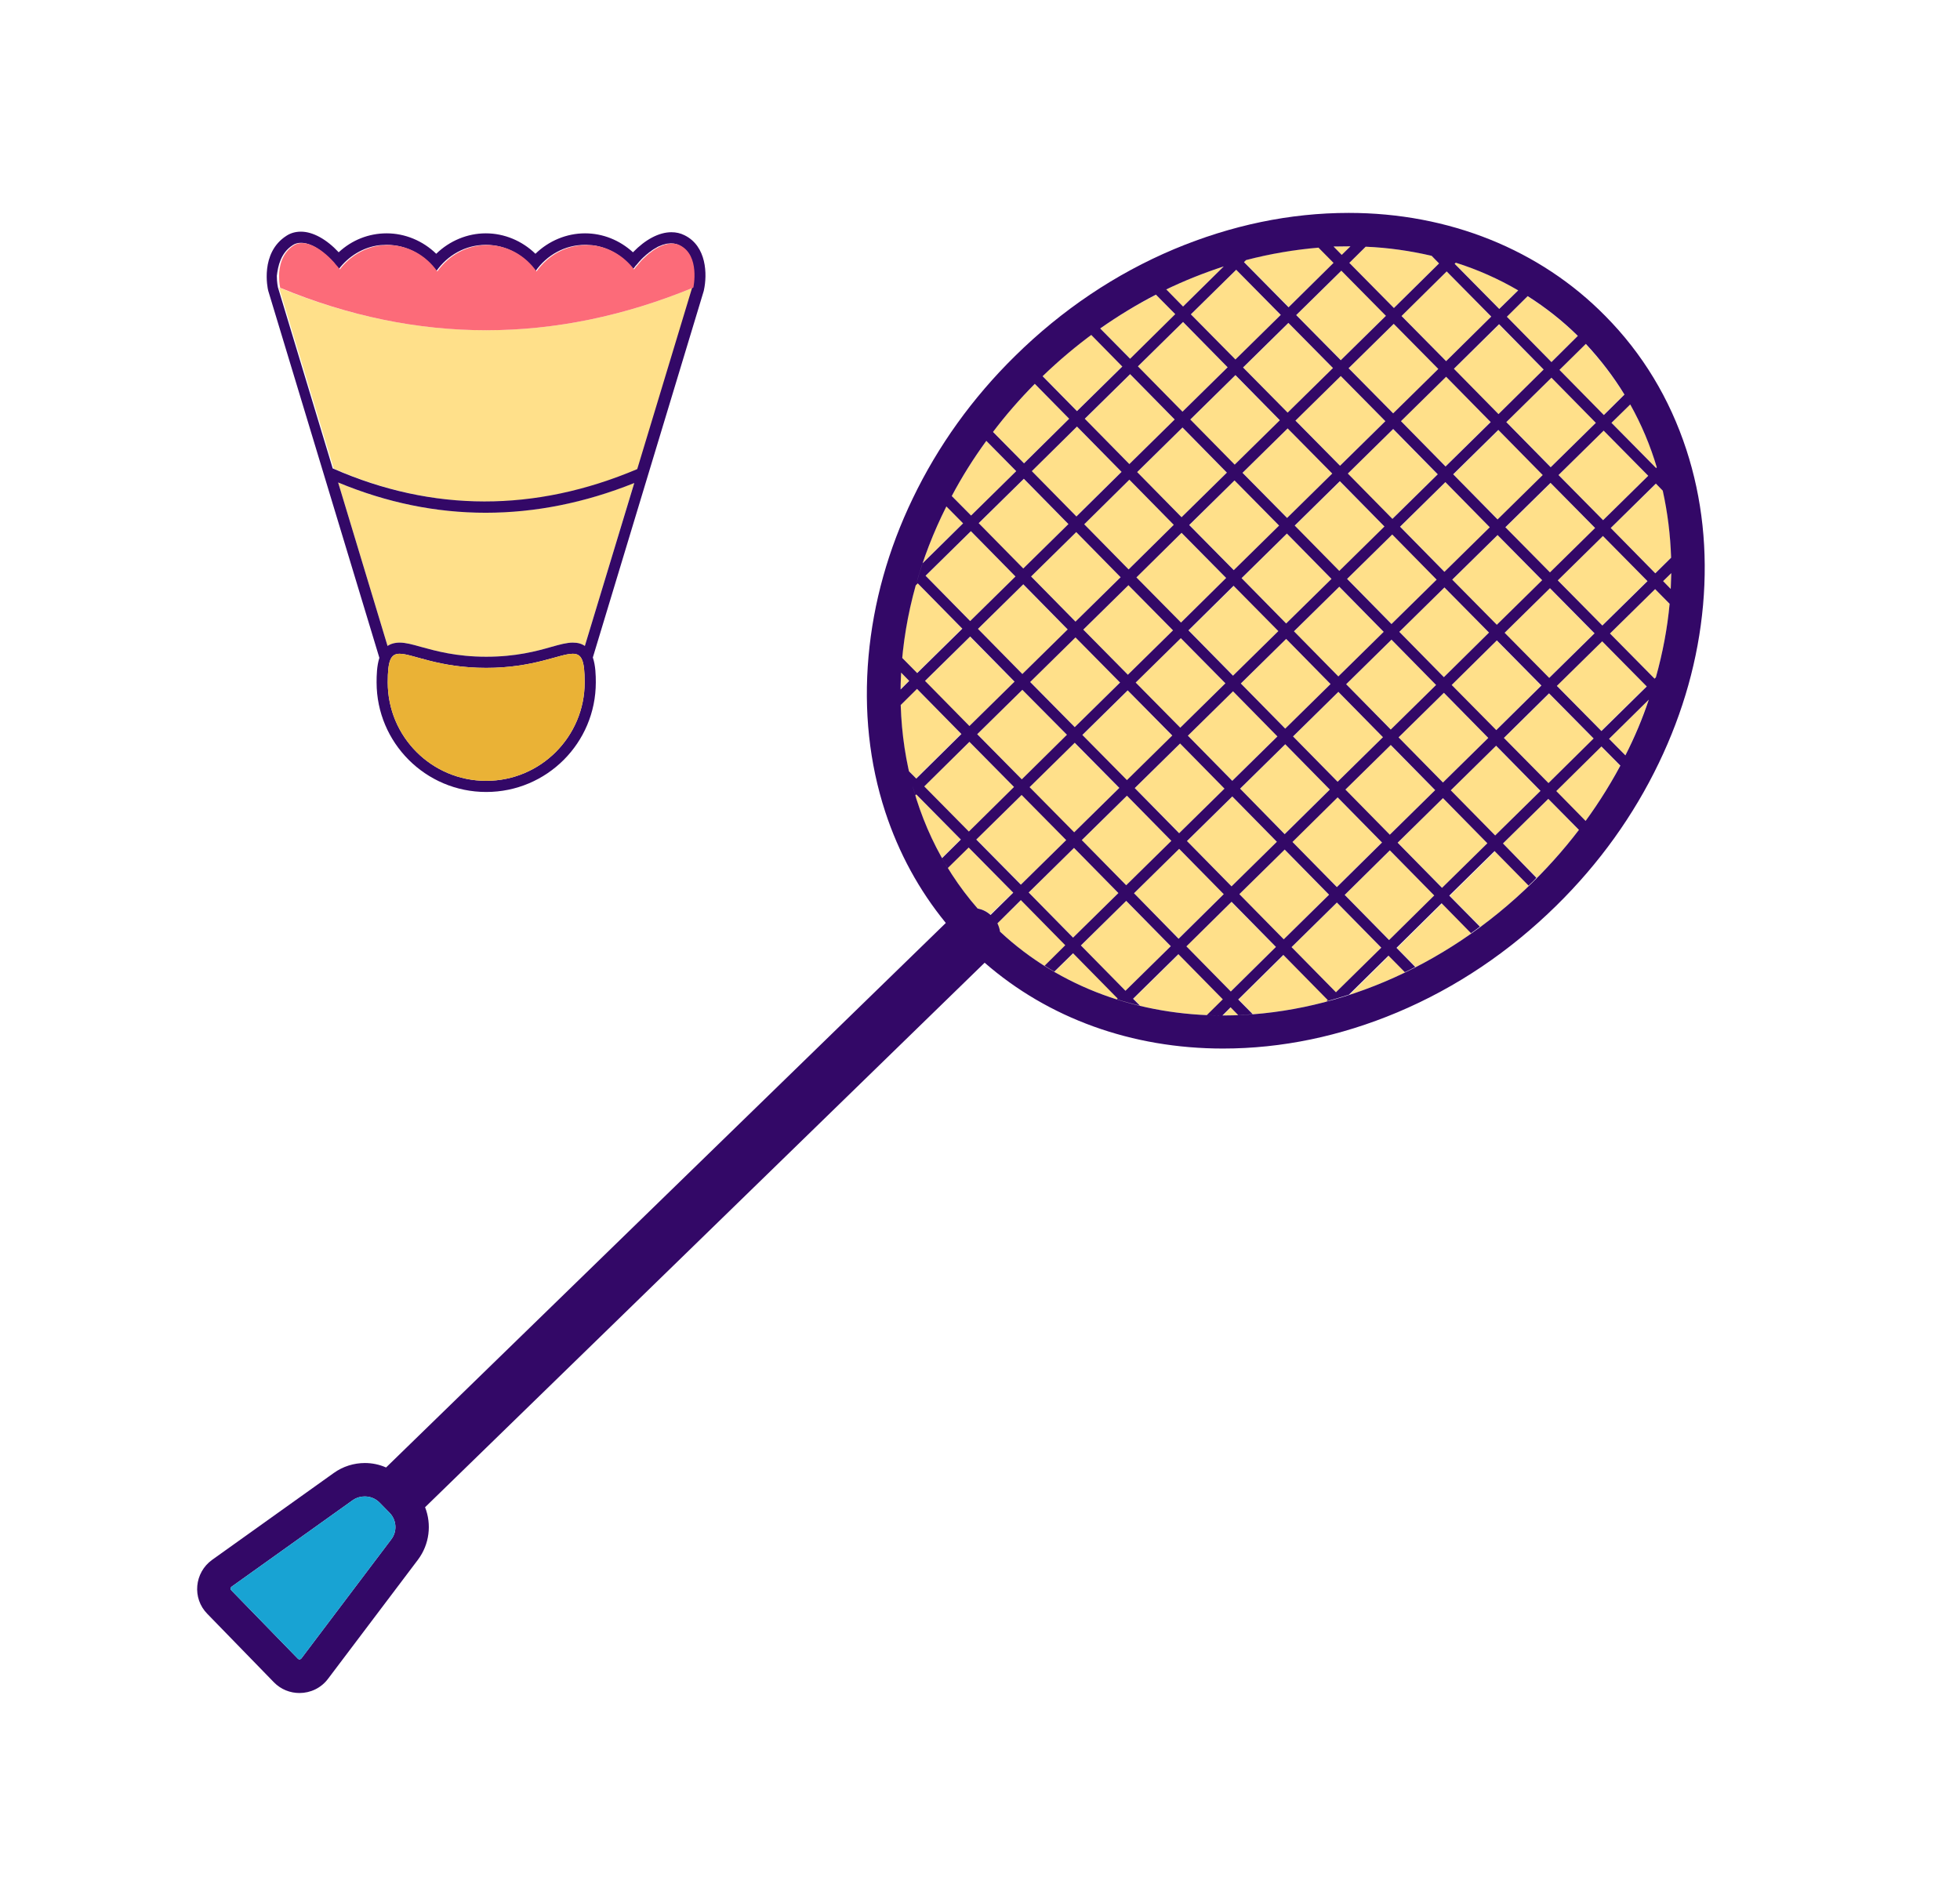 <?xml version="1.0" standalone="no"?><!DOCTYPE svg PUBLIC "-//W3C//DTD SVG 1.1//EN" "http://www.w3.org/Graphics/SVG/1.1/DTD/svg11.dtd"><svg class="icon" width="200px" height="194.12px" viewBox="0 0 1055 1024" version="1.1" xmlns="http://www.w3.org/2000/svg"><path d="M781.358 368.71l24.29-23.936 23.934 24.29-24.29 23.935zM695.647 453.131l24.29-23.935 23.935 24.29-24.29 23.935zM809.887 340.631l24.36-24.005 23.936 24.29-24.361 24.005zM752.795 396.914l24.36-24.004 23.935 24.289-24.36 24.005zM667.084 481.336l24.361-24.005 23.935 24.29-24.36 24.004zM724.169 425.05l24.36-24.004 23.935 24.29-24.36 24.004zM670.8 139.9l-1.1 1.1 24 24.3 24.3-23.9-8.1-8.2c-13.1 1-26.1 3.3-39.1 6.7zM610.418 480.814l24.293-23.931 24.001 24.364-24.293 23.931zM838.505 312.35l24.29-23.935 23.934 24.289-24.29 23.935zM667.513 424.532l24.293-23.931 24.001 24.364-24.293 23.931zM636.8 165l21.9-21.6c-10.7 3.4-21.3 7.7-31.8 12.8 0.3-0.1 0.6-0.3 0.9-0.4l9 9.2zM581.822 508.948l24.36-24.005 24.006 24.361-24.361 24.005zM638.95 452.738l24.364-24.002 24.002 24.364-24.364 24.002zM592.3 176.8l16.1 16.3 24.3-23.9-10.4-10.5c-10.3 5.2-20.3 11.2-30 18.1zM899.3 317c0.2-2.8 0.3-5.7 0.3-8.5l-4.4 4.3 4.1 4.2zM866.6 341l24 24.3 0.7-0.7c3.7-13.2 6.2-26.4 7.4-39.6l-7.8-7.9-24.3 23.9zM895.1 264.1l-3.7-3.8-24.4 23.9 24 24.3 8.5-8.4c-0.3-12.2-1.8-24.3-4.4-36zM839.3 199.1l23.9 24.3 11.1-11c-5.9-9.7-12.9-18.8-20.9-27.3l-14.1 14zM867.4 227.6l24 24.3 0.4-0.4c-3.5-11.8-8.3-23.1-14.3-33.9l-10.1 10zM695.23 509.832l24.363-24.002 23.932 24.293-24.364 24.002zM809.57 397.257l24.29-23.935 23.934 24.29-24.29 23.935zM638.555 509.414l24.29-23.935 23.934 24.29-24.29 23.934zM838.028 369.107l24.36-24.005 23.935 24.29-24.36 24.005zM780.863 425.46l24.361-24.005 23.935 24.29-24.36 24.004zM752.381 453.6l24.36-24.005 23.936 24.29-24.361 24.004zM723.86 481.68l24.289-23.935 23.935 24.29-24.29 23.934zM781.759 312.034l24.364-24.001 24.002 24.364-24.364 24.001zM782.3 255.365l24.293-23.932 23.932 24.293-24.293 23.932zM782.62 198.585l24.287-23.938 24.008 24.357-24.286 23.938zM810.838 227.127l24.286-23.938 23.938 24.286-24.286 23.938zM753.682 283.502l24.365-24.001 23.93 24.293-24.363 24.001zM725.15 311.577l24.292-23.931 23.932 24.293-24.293 23.931zM811.1 170.5l24 24.4 14.2-14c-8.3-8.2-17.4-15.3-27-21.4l-11.2 11zM696.934 283.04l24.293-23.931 24.001 24.364-24.293 23.931zM783 141.9l24 24.3 10.2-10c-10.6-6.2-21.9-11.1-33.6-14.9l-0.6 0.6zM668.366 311.231l24.361-24.005 24.005 24.36-24.36 24.006zM639.814 339.311l24.364-24.001 24.002 24.364-24.364 24.001zM725.469 254.964l24.364-24.002 24.002 24.364-24.364 24.002zM754.088 226.682l24.293-23.932 24.002 24.364-24.293 23.932zM726.3 141.5l24 24.3 24.3-24-4-4.1c-11.5-2.7-23.4-4.4-35.5-4.9l-8.8 8.7zM611.286 367.376l24.29-23.935 24.004 24.36-24.29 23.936zM753.226 340.11l24.293-23.93 24.002 24.363-24.293 23.932zM810.377 283.892l24.292-23.931 24.002 24.364-24.293 23.931zM724.663 368.314l24.364-24.001 24.002 24.364-24.364 24.002zM838.944 255.69l24.293-23.932 24.002 24.364-24.293 23.931zM726.9 132.6h-0.9c-2.7 0-5.5 0.1-8.2 0.2l4.4 4.5 4.7-4.7zM639.432 395.978l24.29-23.935 23.935 24.29-24.29 23.934zM696.518 339.851l24.364-24.001 23.931 24.292-24.364 24.002zM553.75 480.407l24.36-24.005 23.935 24.29-24.36 24.005zM696.028 396.433l24.36-24.005 24.006 24.36-24.36 24.006zM667.96 367.916l24.364-24.001 23.932 24.292-24.365 24.002zM610.878 424.2l24.364-24.001 23.931 24.292-24.364 24.002zM582.341 452.257l24.29-23.935 23.934 24.29-24.289 23.934zM874.9 406.6c4.9-9.8 9.1-19.9 12.6-30l-21.4 21.1 8.8 8.9zM555.02 310.273l24.293-23.931 23.931 24.292-24.292 23.932z" fill="#FFE08A" /><path d="M861.9 401.8l-24.3 24 15.8 16.1-3.6 4.8-16.4-16.7-24.4 24 18.3 18.6c-0.7 0.7-1.3 1.4-2 2.1-0.7 0.7-1.4 1.4-2.2 2.1l-18.3-18.6-24.4 24 16.5 16.7c-1.6 1.2-3.2 2.3-4.8 3.5l-15.8-16.1-24.3 24 10.1 10.3c-1.9 1-3.7 1.9-5.6 2.8l-8.8-8.9-21.3 21c-4 1.3-8.1 2.5-12.1 3.6l0.7-0.7-24-24.4-24.3 24 7.8 7.9c-2.6 0.2-5.2 0.3-7.8 0.5l-4.1-4.2-4.4 4.4c-2.8 0-5.6-0.1-8.4-0.2l8.6-8.5-23.9-24.3-24.4 24 3.7 3.7c-2-0.5-4-1-5.9-1.5-2.2-0.6-4.4-1.2-6.5-1.9l0.4-0.4-24-24.4-10.1 9.9c-1.8-1-3.5-2.1-5.2-3.2l11.1-11-23.9-24.3-12.8 12.5c0.7 1.4 1.2 2.9 1.4 4.5 32.5 30.3 75.2 45.1 120 45.1 57.5 0 118.7-24.4 166.9-71.9 20.6-20.3 37.1-43.1 49.2-67-0.7 1.5-1.5 2.9-2.3 4.4l-10.2-10.3zM583.542 282.192l24.365-24.002 23.93 24.293-24.363 24.001zM497.854 366.625l24.293-23.931 23.931 24.293-24.293 23.931zM526.392 338.55l24.364-24.002 23.932 24.293-24.364 24.002zM697.82 169.564l24.293-23.932 23.931 24.293-24.293 23.932zM754.415 170.02L778.7 146.08l24.008 24.357-24.286 23.938zM512.3 267l10.4 10.5 24.3-23.9-16.1-16.3c-7 9.6-13.2 19.5-18.6 29.7zM496.6 303.1l21.8-21.5-9-9.1c-7 13.9-12.5 28.2-16.5 42.6 1.1-4 2.4-8 3.7-12zM511.8 268c-0.8 1.4-1.5 2.9-2.2 4.3 0.6-1.5 1.4-2.9 2.2-4.3z" fill="#FFE08A" /><path d="M545.3 480.4l-24-24.3-11.2 11c-1.1-1.7-2.1-3.5-3.1-5.3l10.1-10-24-24.3-0.5 0.5c-0.7-2.2-1.3-4.4-1.9-6.6-0.6-2.1-1.1-4.3-1.6-6.4l4 4 24.3-24-23.9-24.3-8.8 8.7c-0.1-2.7-0.1-5.5-0.1-8.3l4.7-4.7-4.4-4.5c0.1-2.6 0.3-5.2 0.6-7.9l8.1 8.2 24.3-23.9-24-24.4-1.1 1.1c-17.5 62.6-7.1 127.6 33.3 173.9 2.5 0.5 4.9 1.6 7 3.3l12.2-11.8zM612.106 254.128l24.364-24.001 23.931 24.292-24.364 24.002zM669.2 197.845l24.365-24.001 23.931 24.293-24.364 24.001zM640.662 225.92l24.293-23.932 23.931 24.293-24.292 23.932zM582.66 395.67l24.365-24.002 24.002 24.364-24.364 24.001z" fill="#FFE08A" /><path d="M497.461 423.328l24.36-24.005 24.006 24.36-24.36 24.006zM526.054 395.175l24.29-23.934 24.005 24.36-24.29 23.935zM525.6 451.809l24.361-24.005 24.005 24.36-24.36 24.005zM725.956 198.188l24.293-23.931 24.001 24.364-24.292 23.931zM554.122 423.729l24.29-23.935 24.004 24.36-24.29 23.935zM498.254 309.934l24.364-24.002 24.001 24.364-24.364 24.002zM697.327 226.316l24.361-24.005 24.005 24.36-24.36 24.006zM554.52 367.028l24.361-24.005 24.005 24.36-24.36 24.006zM640.233 282.6l24.36-24.004 24.006 24.36-24.361 24.005zM583.148 338.89l24.29-23.935 24.005 24.361-24.29 23.935zM611.67 310.808l24.361-24.005 24.005 24.36-24.36 24.005zM668.87 254.478l24.292-23.932 24.002 24.364-24.293 23.932zM526.803 281.712l24.289-23.935 24.005 24.36-24.29 23.935zM555.324 253.631l24.36-24.005 24.006 24.36-24.361 24.006zM604.1 197.2l-16.7-17c0.5-0.4 1.1-0.8 1.6-1.2-9.6 7-18.9 14.8-27.8 23.4l18.5 18.8 24.4-24zM583.959 225.498l24.36-24.005 24.006 24.36-24.361 24.005zM575.5 225.4L557 206.6c-8.2 8.3-15.7 16.9-22.5 25.8l16.7 16.9 24.3-23.9zM612.512 197.289l24.29-23.935 24.005 24.36-24.29 23.935zM641.051 169.215l24.36-24.005 24.006 24.36-24.36 24.006z" fill="#FFE08A" /><path d="M907.7 242c-9-27.5-23.6-51.7-43.6-71.9-35.2-35.8-84.3-55.5-138.1-55.5-31.6 0-63.2 6.6-94 19.5-31.6 13.3-60.4 32.7-85.6 57.5-23 22.6-41.5 48.4-55.1 76.7-13.2 27.4-21.2 56-23.8 85-2.6 29.2 0.4 57.4 9 83.7 7.3 22.2 18.2 42.2 32.6 59.8L207.8 789.9c-3.6-1.6-7.5-2.4-11.4-2.4-5.9 0-11.8 1.8-16.8 5.4l-65.4 46.7c-9.6 6.9-10.9 20.7-2.6 29.1l35.8 36.8c3.8 3.9 8.8 5.8 13.8 5.8 5.8 0 11.6-2.6 15.4-7.7l48.4-64.1c6.2-8.3 7.4-19 3.8-28.2L530 518.2c34.3 29.9 79.2 46.2 128.3 46.2 31.6 0 63.2-6.6 93.9-19.5 31.6-13.3 60.4-32.7 85.6-57.5 23-22.6 41.5-48.4 55.1-76.7 13.2-27.4 21.2-56 23.8-85 2.6-29.2-0.4-57.4-9-83.7zM210.6 828.6l-48.4 64.1c-0.1 0.1-0.4 0.5-1 0.5-0.5 0-0.8-0.3-0.9-0.4L124.5 856c-0.1-0.1-0.4-0.4-0.4-1 0.1-0.6 0.4-0.8 0.5-0.9l65.4-46.7c2.4-1.6 4.8-1.9 6.4-1.9 3 0 5.8 1.2 7.9 3.3l5.4 5.5c3.8 3.9 4.2 10 0.9 14.3z m564-686.8l-24.3 24-24-24.3 8.8-8.7c12.1 0.5 23.9 2.2 35.5 4.9l4 4.1zM668.3 311.2l24.4-24 24 24.4-24.4 24-24-24.4z m19.8 28.5l-24.4 24-24-24.4 24.3-24 24.1 24.4z m32.8-23.9l23.9 24.3-24.4 24-23.9-24.3 24.4-24z m4.2-4.2l24.3-23.9 23.9 24.3-24.3 23.9-23.9-24.3z m28.5-28.1l24.4-24 23.9 24.3-24.4 24-23.9-24.3z m-4.1-4.2l-24-24.4 24.4-24 24 24.4-24.4 24z m-4.3 4.1l-24.3 23.9-24-24.4 24.3-23.9 24 24.4z m-52.4-4.6l-24-24.3 24.3-23.9 24 24.3-24.3 23.9z m-4.3 4.1l-24.4 24-24-24.3 24.4-24 24 24.3zM660 311.1l-24.3 24-24-24.3 24.3-24 24 24.3z m-28.6 28.2l-24.3 23.9-24-24.3 24.3-23.9 24 24.3z m-28.5 28.1l-24.4 24-24-24.3 24.4-24 24 24.3z m4.1 4.2l24 24.3-24.4 24-24-24.3 24.4-24z m4.3-4.2l24.3-23.9 24 24.3-24.3 23.9-24-24.3z m52.4 4.7l23.9 24.3-24.3 23.9-23.9-24.3 24.3-23.9z m4.2-4.2l24.4-24 23.9 24.3-24.4 24-23.9-24.3z m52.5 4.5l24 24.4-24.4 24-24-24.4 24.4-24z m4.2-4.1l24.4-24 24 24.4-24.4 24-24-24.4z m28.6-28.2l24.3-23.9 24 24.3-24.3 24-24-24.4z m28.5-28.1l24.4-24 24 24.3-24.4 24-24-24.3z m0.5-56.7l24.3-23.9 23.9 24.3-24.3 23.9-23.9-24.3z m-4.1-4.2l-24-24.4 24.3-23.9 24 24.4-24.3 23.9z m-28.2-28.6l-24-24.3 24.3-23.9 24 24.3-24.3 23.9z m-4.2 4.2l-24.4 24-24-24.3 24.4-24 24 24.3z m-52.6-4.6l-24-24.3 24.4-24 24 24.3-24.4 24z m-4.2 4.1l-24.3 23.9-23.9-24.3 24.3-23.9 23.9 24.3z m-28.5 28.2l-24.4 24-23.9-24.3 24.4-24 23.9 24.3z m-28.6 28.1l-24.3 24-23.9-24.3 24.3-24 23.9 24.3z m-28.6 28.2l-24.3 23.9-23.9-24.3 24.3-23.9 23.9 24.3z m-28.5 28.1l-24.4 24-23.9-24.3 24.4-24 23.9 24.3z m-0.4 56.7l-24.3 24-24-24.3 24.3-23.9 24 24.2z m4.2 4.3l24 24.3-24.3 23.9-24-24.3 24.3-23.9z m28.1 28.5l23.9 24.3-24.3 23.9-23.9-24.3 24.3-23.9z m4.2-4.1l24.4-24 23.9 24.3-24.4 24-23.9-24.3z m52.5 4.5l24 24.4-24.4 24-24-24.4 24.4-24z m4.2-4.2l24.3-23.9 24 24.4-24.3 24-24-24.5z m52.5 4.7l23.9 24.3-24.3 24-23.9-24.3 24.3-24z m4.2-4.2l24.4-24 23.9 24.3-24.4 24-23.9-24.3z m28.6-28.1l24.4-24 23.9 24.3-24.4 24-23.9-24.3z m28.6-28.2l24.3-24 24 24.3-24.3 24-24-24.3z m28.5-28.1l24.4-24 24 24.3-24.4 24-24-24.3z m0.4-56.8l24.3-23.9 24 24.3-24.3 23.9-24-24.3z m28.6-28.1l24.3-23.9 24 24.3-24.3 23.9-24-24.3z m-4.2-4.2l-23.9-24.3 24.3-23.9 23.9 24.3-24.3 23.9z m-28.1-28.6l-24-24.4 24.3-24 24 24.4-24.3 24z m-28.2-28.5l-24-24.3 24.3-24 24 24.3-24.3 24zM746 170l-24.3 23.9-24-24.3 24.3-23.9 24 24.3z m-52.4-4.6l-24-24.3 1.1-1.1c13-3.4 26.1-5.6 39-6.7l8.1 8.2-24.2 23.9z m-4.2 4.1l-24.4 24-24-24.3 24.4-24 24 24.3z m-28.6 28.2l-24.3 23.9-24-24.4 24.3-23.9 24 24.4z m-52.5-4.6l-16.1-16.3c9.7-6.8 19.7-12.9 30-18.2l10.4 10.5-24.3 24z m24 32.7l-24.4 24-24-24.4 24.4-24 24 24.4zM603.7 254l-24.3 24-24-24.4 24.3-24 24 24.4z m-28.6 28.1L550.8 306l-24-24.4 24.3-23.9 24 24.4z m-52.4-4.6L512.3 267c5.4-10.2 11.6-20.1 18.6-29.7l16.1 16.3-24.3 23.9z m-4.3 4.2l-21.8 21.5c-1.3 4-2.6 8-3.7 12 4-14.4 9.5-28.7 16.5-42.6l9 9.1z m-8.9-9.4c0.7-1.5 1.5-2.9 2.2-4.3-0.7 1.4-1.5 2.8-2.2 4.3z m13.1 13.6l24 24.4-24.4 24-24-24.4 24.4-24z m23.5 81l-24.3 23.9-23.9-24.3 24.3-23.9 23.9 24.3z m-0.3 56.7l-24.3 24-24-24.3 24.3-24 24 24.3z m4.1 4.3l24 24.3-24.4 24-24-24.3 24.4-24z m28.2 28.5l23.9 24.3-24.4 24-23.9-24.3 24.4-24z m28.1 28.5l24 24.4-24.4 24-24-24.4 24.4-24z m4.2-4.1l24.3-23.9 24 24.4-24.3 24-24-24.5z m52.5 4.6l23.9 24.3-24.3 24-23.9-24.3 24.3-24z m4.2-4.1l24.4-24 23.9 24.3-24.4 24-23.9-24.3z m52.5 4.5l23.9 24.3-24.4 24-23.9-24.3 24.4-24z m4.2-4.1l24.3-24L772 482l-24.3 24-23.9-24.3z m28.5-28.1l24.4-24 23.9 24.3-24.4 24-23.9-24.3z m28.6-28.2l24.4-24 23.9 24.3-24.4 24-23.9-24.3z m28.6-28.2l24.3-24 24 24.3-24.3 24-24-24.3z m28.5-28l24.4-24 24 24.3-24.4 24-24-24.3z m0.5-56.8l24.3-23.9 24 24.3-24.3 23.9-24-24.3z m28.5-28.2l24.3-23.9 3.7 3.8c2.6 11.7 4.1 23.8 4.5 36.1l-8.5 8.4-24-24.4z m24.4-32.3l-24-24.3 10.1-9.9c6 10.7 10.8 22.1 14.3 33.9l-0.4 0.3z m-17-39.5l-11.1 11-23.9-24.3 14.2-14c7.9 8.5 14.9 17.6 20.8 27.3z m-39.3-17.5l-24-24.4 11.2-11.1c9.6 6.1 18.7 13.2 27 21.4l-14.2 14.1zM807 166.3L783 142l0.6-0.6c11.7 3.7 23 8.7 33.6 14.9l-10.2 10z m-81-33.7h0.9l-4.7 4.6-4.4-4.5c2.7 0 5.5-0.1 8.2-0.1z m-67.3 10.8L636.8 165l-9-9.2c-0.3 0.1-0.6 0.3-0.9 0.4 10.5-5.1 21.1-9.3 31.8-12.8zM589 179.1c-0.5 0.4-1.1 0.8-1.6 1.2l16.7 17-24.4 24-18.5-18.8c8.9-8.6 18.2-16.4 27.8-23.4z m-32 27.5l18.5 18.8-24.3 24-16.7-16.9c6.8-9 14.3-17.6 22.5-25.9zM526.2 489c-40.4-46.3-50.8-111.3-33.3-173.9l1.1-1.1 24 24.4-24.3 23.9-8.1-8.2c-0.2 2.6-0.4 5.2-0.6 7.9l4.4 4.5-4.7 4.7c0 2.8 0 5.5 0.1 8.3l8.8-8.7 23.9 24.3-24.3 24-4-4c0.5 2.2 1 4.3 1.6 6.4 0.6 2.2 1.2 4.4 1.9 6.6l0.5-0.5 24 24.3-10.1 10c1 1.8 2 3.5 3.1 5.3l11.2-11 24 24.3-12.2 12c-2.1-1.9-4.5-3-7-3.5z m299-14.3c-48.2 47.5-109.4 71.9-166.9 71.9-44.8 0-87.5-14.8-120-45.1-0.2-1.5-0.7-3-1.4-4.5l12.6-12.5 23.9 24.3-11.1 11c1.7 1.1 3.5 2.2 5.2 3.2l10.1-9.9 24 24.4-0.4 0.4c2.2 0.7 4.3 1.3 6.5 1.9 2 0.5 4 1.1 5.9 1.5l-3.7-3.7 24.4-24 23.9 24.3-8.6 8.5c2.8 0.1 5.6 0.2 8.4 0.2l4.4-4.4 4.1 4.2c2.6-0.1 5.2-0.3 7.8-0.5l-7.8-7.9 24.3-24 23.9 24.3-0.7 0.7c4-1.1 8.1-2.3 12.1-3.6l21.3-21 8.8 8.9c1.9-0.9 3.7-1.8 5.6-2.8l-10.1-10.3 24.3-24 15.8 16.1c1.6-1.1 3.2-2.3 4.8-3.5l-16.5-16.7 24.4-24 18.3 18.6c0.7-0.7 1.4-1.4 2.2-2.1 0.7-0.7 1.4-1.4 2-2.1L809 454l24.4-24 16.5 16.7 3.6-4.8-15.8-16.1 24.3-24 10.2 10.3c0.8-1.5 1.5-2.9 2.3-4.4-12.2 23.9-28.7 46.7-49.3 67z m49.7-68.1l-8.8-8.9 21.4-21.1c-3.4 10.2-7.6 20.2-12.6 30z m16.4-42l-0.7 0.7-24-24.3 24.3-23.9 7.8 7.9c-1.2 13.1-3.7 26.4-7.4 39.6z m8-47.6l-4.1-4.2 4.4-4.3c-0.1 2.8-0.2 5.6-0.3 8.5z" fill="#330867" /><path d="M204.3 808.8c-2.1-2.1-4.9-3.3-7.9-3.3-1.6 0-4 0.3-6.4 1.9l-65.4 46.7c-0.1 0.1-0.4 0.3-0.5 0.9 0 0.6 0.3 0.9 0.4 1l35.8 36.8c0.1 0.1 0.4 0.4 0.9 0.4 0.6 0 0.9-0.4 1-0.5l48.4-64.1c3.3-4.3 2.9-10.4-0.9-14.3l-5.4-5.5z" fill="#18A3D3" /><path d="M261.7 131.7c-10.9 0-20.6 5.5-26.7 14.2 6.1-8.6 15.8-14.2 26.7-14.2zM179.2 141.1c-5.7-6.3-12-10.4-17.2-10.4-1.7 0-3.2 0.4-4.5 1.3 5.7-3.6 14.3 0.8 21.7 9.1zM179.3 141.2zM315.1 131.7c-10.9 0-20.6 5.5-26.7 14.2 6.1-8.6 15.8-14.2 26.7-14.2zM364.6 131.5zM157.5 132c-6.5 4.2-7.9 11.4-7.9 16.6 0-5.1 1.4-12.4 7.9-16.6zM150.2 154.8l29.5 97.5c0.1 0 0.3 0.1 0.4 0.1 53.4 23.4 108.5 23.5 163.5 0.2l29.6-97.8c-74.3 30.6-148.7 30.6-223 0z" fill="#FFE08A" /><path d="M182 259.7l26.6 88c1.7-1.1 3.8-1.8 6.5-1.8 3.3 0 6.9 1 11.5 2.3 8 2.2 19.1 5.3 35.1 5.3s27.1-3 35.1-5.3c4.6-1.3 8.3-2.3 11.5-2.3 2.7 0 4.9 0.7 6.5 1.8l26.6-87.8c-26.7 10.7-53.4 16-80 16-26.7 0.1-53.3-5.3-79.4-16.2zM204.2 132c-8.8 1.1-16.5 5.9-21.8 12.9 5.3-6.9 13-11.8 21.8-12.9zM361.5 131c-0.4 0-0.8 0-1.2 0.1 0.5 0 1-0.1 1.4-0.1h-0.2zM358.8 131.3c0.5-0.1 1-0.2 1.5-0.2-0.5 0-1 0.1-1.5 0.2z" fill="#FFE08A" /><path d="M144.4 156.6l59.8 197.5c-1.4 4.4-1.5 9.5-1.5 13.2 0 32.5 26.4 59 59 59s59-26.4 59-59c0-3.7-0.1-9-1.6-13.4l59.7-197.3c0-0.2 0.1-0.3 0.1-0.5 1.8-8.2 1.6-23.6-10.5-29.5-2.2-1.1-4.5-1.6-7-1.6-6.7 0-14 3.9-20.7 10.8-7.1-6.5-16.2-10.2-25.8-10.2-9.9 0-19.5 4-26.7 11-7.2-7-16.8-11-26.7-11-9.9 0-19.5 4-26.7 11-7.2-7-16.8-11-26.7-11-9.6 0-18.7 3.6-25.8 10.2-6.5-7-13.9-11.1-20.3-11.1-2.9 0-5.5 0.7-7.8 2.2-14.4 9.2-10.1 28.5-9.9 29.3 0 0.1 0.1 0.2 0.1 0.4z m117.3 263.7c-29.3 0-53-23.7-53-53 0-11.8 1.6-15.4 6.4-15.4 7 0 20.9 7.6 46.6 7.6s39.5-7.6 46.6-7.6c4.8 0 6.4 3.5 6.4 15.4 0 29.2-23.7 53-53 53z m53.1-72.6c-1.7-1.2-3.8-1.8-6.5-1.8-3.2 0-6.9 1-11.5 2.3-8 2.3-19.1 5.3-35.1 5.3s-27.1-3.1-35.1-5.3c-4.6-1.3-8.2-2.3-11.5-2.3-2.7 0-4.9 0.7-6.5 1.8l-26.6-88c26.2 10.9 52.7 16.3 79.4 16.3 26.5 0 53.3-5.3 80-16l-26.6 87.7zM157.5 132c1.3-0.9 2.8-1.3 4.5-1.3 5.2 0 11.6 4 17.2 10.4l0.1 0.1c0.5 0.5 1 1.1 1.4 1.7l0.1 0.1c0.2 0.2 0.4 0.5 0.6 0.7l0.9 1.2c5.3-7 13.1-11.8 21.8-12.9h0.2c0.5-0.1 1-0.1 1.5-0.1h0.4c0.6 0 1.3-0.1 1.9-0.1 10.9 0 20.6 5.5 26.7 14.2 6.1-8.7 15.8-14.2 26.7-14.2s20.6 5.5 26.7 14.2c6.1-8.7 15.8-14.2 26.7-14.2 0.7 0 1.3 0 1.9 0.1h0.4c0.5 0 1 0.1 1.5 0.1h0.2c8.8 1.1 16.5 5.9 21.8 12.9 0.5-0.6 1-1.2 1.4-1.8 0.1-0.1 0.2-0.3 0.4-0.4 0.4-0.4 0.7-0.9 1.1-1.3 0.1-0.2 0.3-0.3 0.4-0.5 0.4-0.4 0.8-0.8 1.1-1.2l0.4-0.4c0.5-0.5 1-1 1.5-1.4 0.5-0.5 1-0.9 1.5-1.3 0.2-0.1 0.3-0.2 0.5-0.4 0.4-0.3 0.7-0.6 1.1-0.8 0.2-0.1 0.4-0.3 0.5-0.4 0.3-0.2 0.7-0.5 1-0.7 0.2-0.1 0.3-0.2 0.5-0.3 0.5-0.3 0.9-0.5 1.4-0.8l0.1-0.1c0.5-0.3 1-0.5 1.5-0.7 0.1 0 0.2-0.1 0.3-0.1 0.4-0.2 0.8-0.3 1.2-0.5 0.1 0 0.2-0.1 0.3-0.1l1.2-0.3c0.1 0 0.1 0 0.2-0.1 0.5-0.1 1-0.2 1.5-0.2 0.4 0 0.8-0.1 1.2-0.1h0.2c0.5 0 0.9 0.1 1.4 0.1h0.1c0.5 0.1 0.9 0.2 1.3 0.3 0.4 0.1 0.9 0.3 1.3 0.5 11.1 5.4 7.3 22.8 7.3 22.8L343 252.5c-55 23.3-110.1 23.2-163.5-0.2-0.1-0.1-0.3-0.1-0.4-0.1l-29.5-97.5s-0.6-2.6-0.6-6.2c0.6-5.1 2-12.3 8.5-16.5z" fill="#330867" /><path d="M373.2 154.8s3.8-17.4-7.3-22.8c-0.4-0.2-0.9-0.4-1.3-0.5-0.4-0.1-0.9-0.2-1.3-0.3h-0.1c-0.5-0.1-0.9-0.1-1.4-0.1-0.5 0-0.9 0-1.4 0.1-0.5 0.1-1 0.1-1.5 0.2-0.1 0-0.1 0-0.2 0.1l-1.2 0.3c-0.1 0-0.2 0.1-0.3 0.1-0.4 0.1-0.8 0.3-1.2 0.5-0.1 0-0.2 0.1-0.3 0.1-0.5 0.2-1 0.5-1.5 0.7l-0.1 0.1c-0.5 0.2-0.9 0.5-1.4 0.8-0.2 0.1-0.3 0.2-0.5 0.3-0.3 0.2-0.7 0.4-1 0.7-0.2 0.1-0.4 0.3-0.5 0.4-0.4 0.3-0.7 0.5-1.1 0.8-0.2 0.1-0.3 0.2-0.5 0.4-0.5 0.4-1 0.8-1.5 1.3s-1 0.9-1.5 1.4l-0.4 0.4c-0.4 0.4-0.8 0.8-1.1 1.2-0.1 0.2-0.3 0.3-0.4 0.5-0.4 0.4-0.8 0.9-1.1 1.3-0.1 0.1-0.2 0.3-0.4 0.4-0.5 0.6-1 1.2-1.4 1.8-5.3-7-13.1-11.8-21.8-12.9h-0.2c-0.5-0.1-1-0.1-1.5-0.1h-0.4c-0.6 0-1.3-0.1-1.9-0.1-10.9 0-20.6 5.6-26.7 14.2-6.1-8.7-15.8-14.2-26.7-14.2s-20.6 5.6-26.7 14.2c-6.1-8.7-15.8-14.2-26.7-14.2-0.7 0-1.3 0-1.9 0.1h-0.4c-0.5 0-1 0.1-1.5 0.1h-0.2c-8.8 1.2-16.5 6-21.8 12.9l-0.9-1.2c-0.2-0.2-0.4-0.5-0.6-0.7l-0.1-0.1c-0.5-0.6-1-1.1-1.4-1.7l-0.1-0.1c-7.5-8.3-16.1-12.7-21.7-9.1-6.5 4.2-7.9 11.5-7.9 16.6 0 3.6 0.6 6.2 0.6 6.2 73.7 30.5 148.1 30.5 222.4-0.1z" fill="#FC6B79" /><path d="M308.3 351.9c-7.1 0-20.9 7.6-46.6 7.6s-39.6-7.6-46.6-7.6c-4.8 0-6.4 3.6-6.4 15.4 0 29.3 23.7 53 53 53s53-23.8 53-53c0-11.9-1.6-15.4-6.4-15.4z" fill="#EAB236" /></svg>